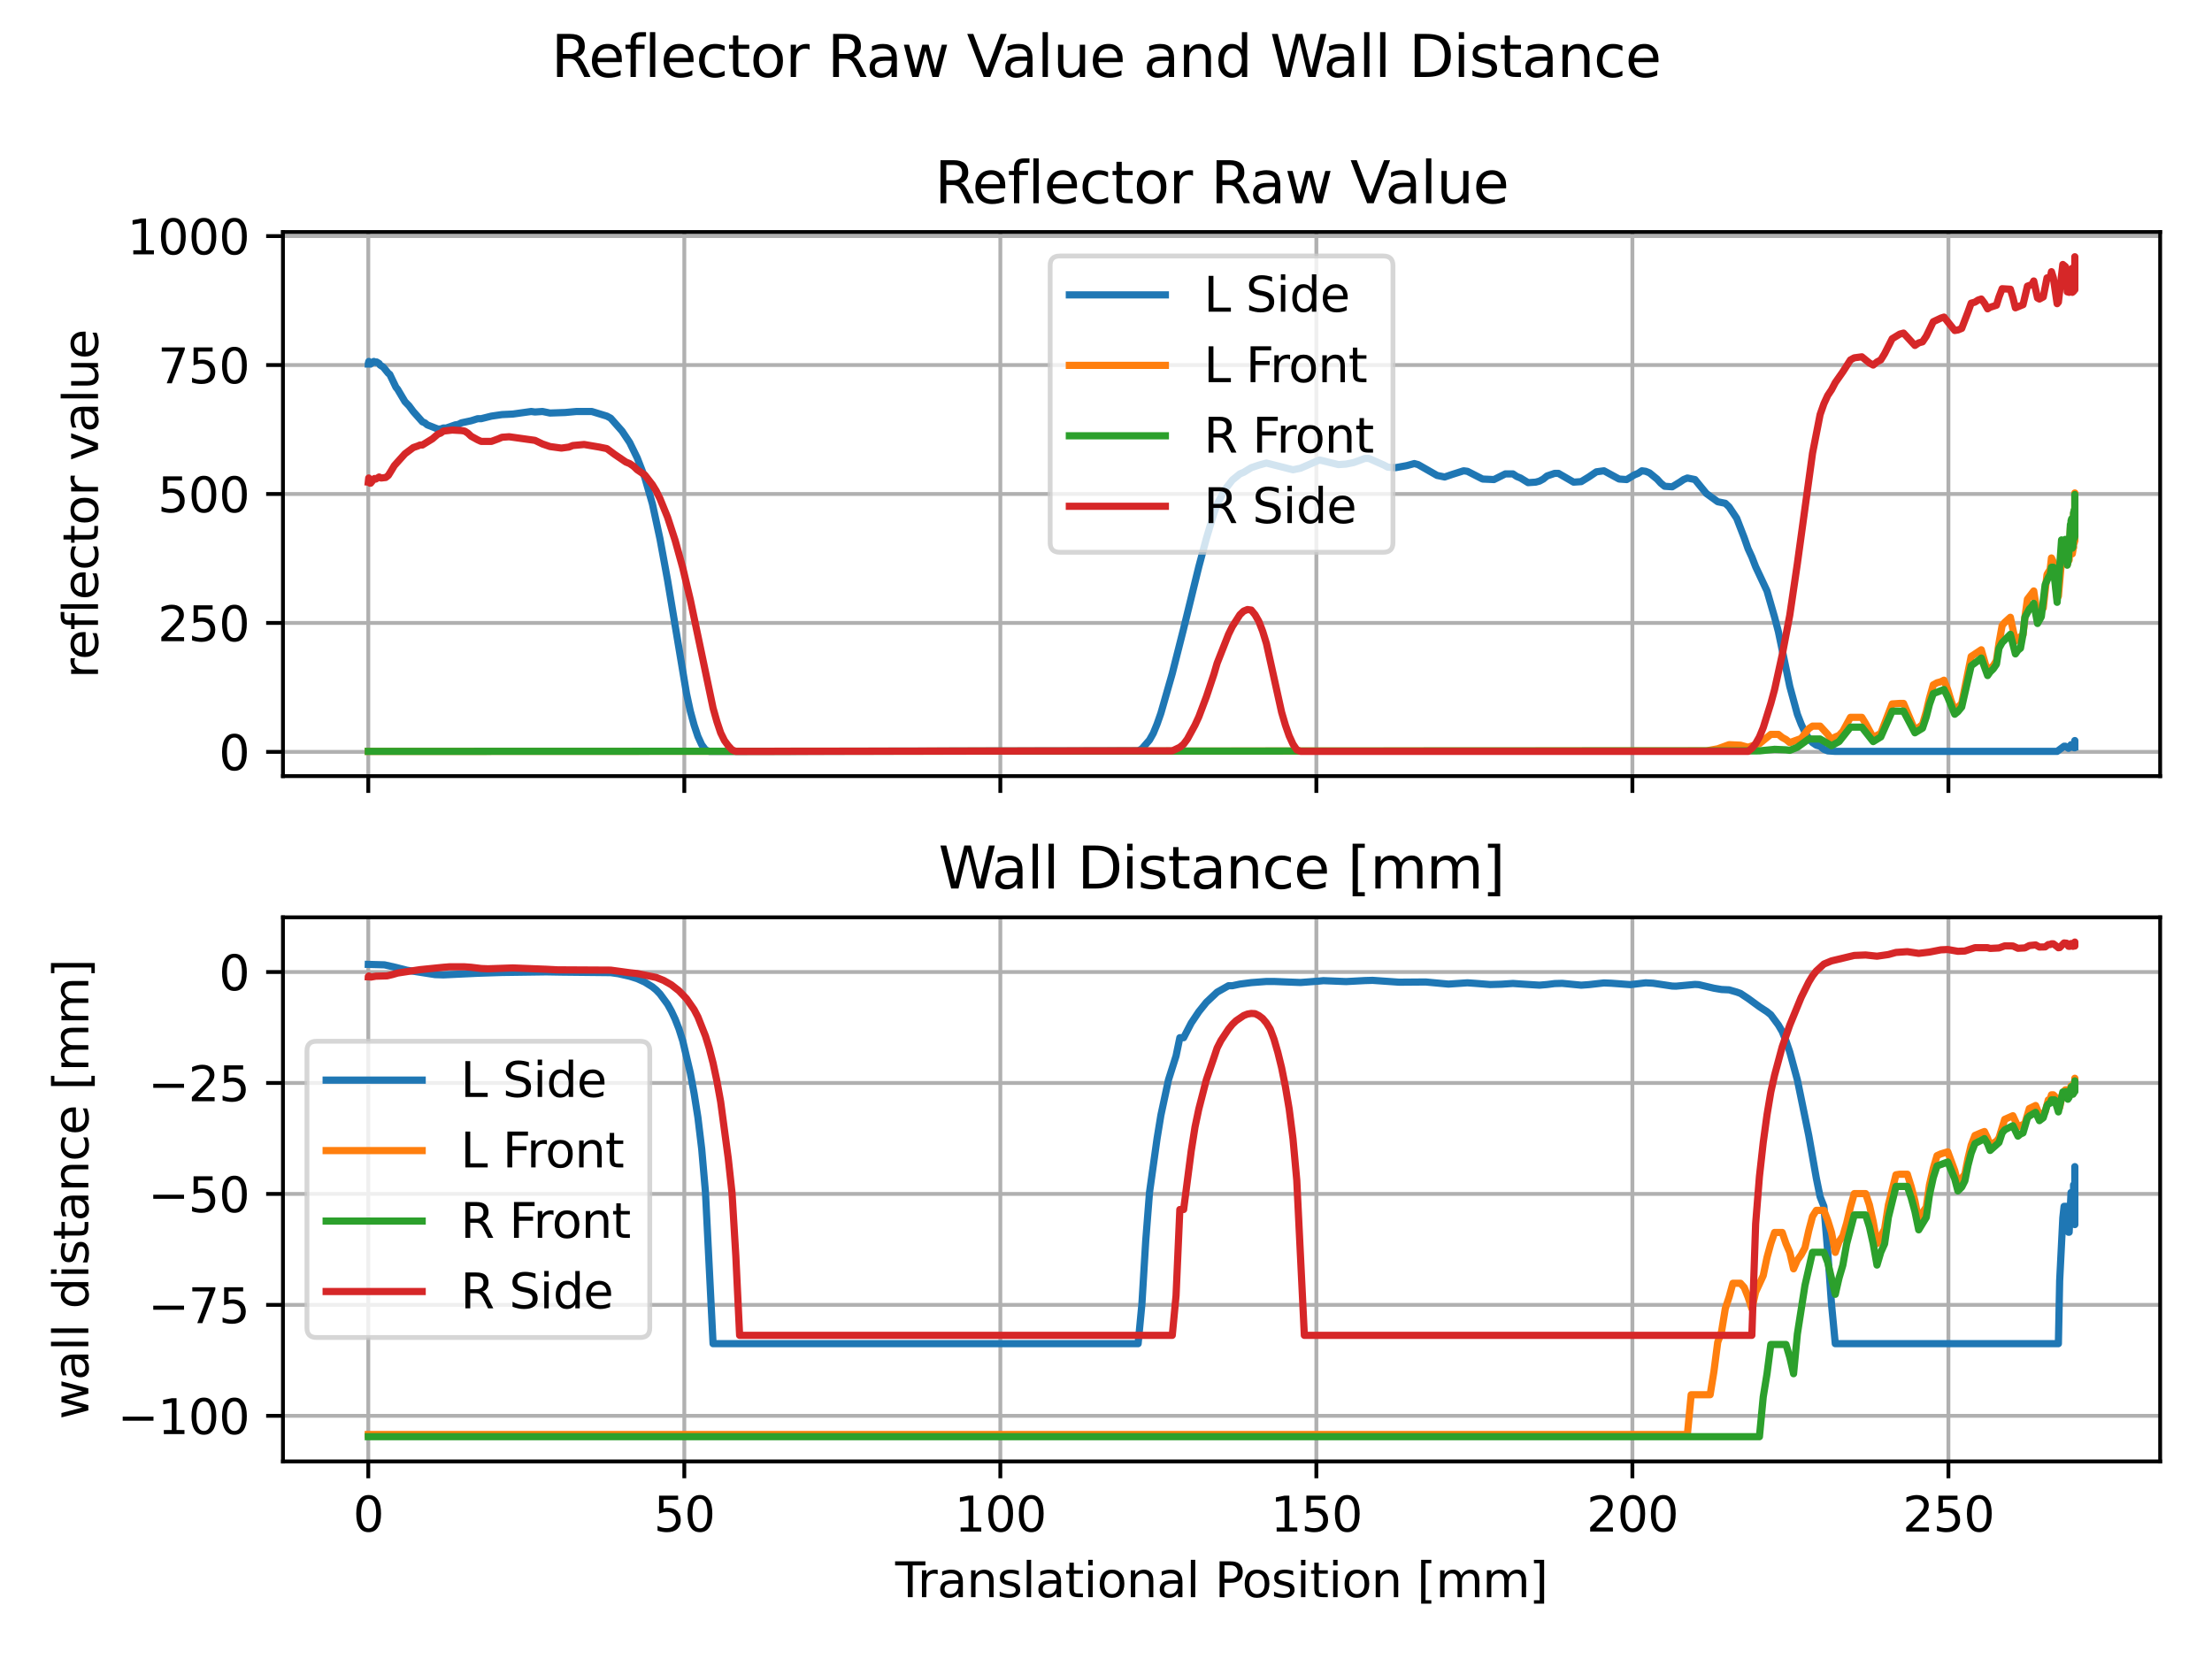 <?xml version="1.0" encoding="utf-8" standalone="no"?>
<!DOCTYPE svg PUBLIC "-//W3C//DTD SVG 1.1//EN"
  "http://www.w3.org/Graphics/SVG/1.1/DTD/svg11.dtd">
<svg xmlns:xlink="http://www.w3.org/1999/xlink" width="460.8pt" height="345.6pt" viewBox="0 0 460.8 345.6" xmlns="http://www.w3.org/2000/svg" version="1.1">
 <defs>
  <style type="text/css">*{stroke-linejoin: round; stroke-linecap: butt}</style>
 </defs>
 <g id="figure_1">
  <g id="patch_1">
   <path d="M 0 345.6 
L 460.8 345.6 
L 460.8 0 
L 0 0 
z
" style="fill: #ffffff"/>
  </g>
  <g id="axes_1">
   <g id="patch_2">
    <path d="M 58.945 161.679 
L 450 161.679 
L 450 48.332 
L 58.945 48.332 
z
" style="fill: #ffffff"/>
   </g>
   <g id="matplotlib.axis_1">
    <g id="xtick_1">
     <g id="line2d_1">
      <path d="M 76.721 161.679 
L 76.721 48.332 
" clip-path="url(#pc423d12dbe)" style="fill: none; stroke: #b0b0b0; stroke-width: 0.8; stroke-linecap: square"/>
     </g>
     <g id="line2d_2">
      <defs>
       <path id="m1bd1c3f2fe" d="M 0 0 
L 0 3.5 
" style="stroke: #000000; stroke-width: 0.8"/>
      </defs>
      <g>
       <use xlink:href="#m1bd1c3f2fe" x="76.721" y="161.679" style="stroke: #000000; stroke-width: 0.8"/>
      </g>
     </g>
    </g>
    <g id="xtick_2">
     <g id="line2d_3">
      <path d="M 142.555 161.679 
L 142.555 48.332 
" clip-path="url(#pc423d12dbe)" style="fill: none; stroke: #b0b0b0; stroke-width: 0.8; stroke-linecap: square"/>
     </g>
     <g id="line2d_4">
      <g>
       <use xlink:href="#m1bd1c3f2fe" x="142.555" y="161.679" style="stroke: #000000; stroke-width: 0.8"/>
      </g>
     </g>
    </g>
    <g id="xtick_3">
     <g id="line2d_5">
      <path d="M 208.389 161.679 
L 208.389 48.332 
" clip-path="url(#pc423d12dbe)" style="fill: none; stroke: #b0b0b0; stroke-width: 0.8; stroke-linecap: square"/>
     </g>
     <g id="line2d_6">
      <g>
       <use xlink:href="#m1bd1c3f2fe" x="208.389" y="161.679" style="stroke: #000000; stroke-width: 0.8"/>
      </g>
     </g>
    </g>
    <g id="xtick_4">
     <g id="line2d_7">
      <path d="M 274.223 161.679 
L 274.223 48.332 
" clip-path="url(#pc423d12dbe)" style="fill: none; stroke: #b0b0b0; stroke-width: 0.8; stroke-linecap: square"/>
     </g>
     <g id="line2d_8">
      <g>
       <use xlink:href="#m1bd1c3f2fe" x="274.223" y="161.679" style="stroke: #000000; stroke-width: 0.8"/>
      </g>
     </g>
    </g>
    <g id="xtick_5">
     <g id="line2d_9">
      <path d="M 340.057 161.679 
L 340.057 48.332 
" clip-path="url(#pc423d12dbe)" style="fill: none; stroke: #b0b0b0; stroke-width: 0.8; stroke-linecap: square"/>
     </g>
     <g id="line2d_10">
      <g>
       <use xlink:href="#m1bd1c3f2fe" x="340.057" y="161.679" style="stroke: #000000; stroke-width: 0.8"/>
      </g>
     </g>
    </g>
    <g id="xtick_6">
     <g id="line2d_11">
      <path d="M 405.891 161.679 
L 405.891 48.332 
" clip-path="url(#pc423d12dbe)" style="fill: none; stroke: #b0b0b0; stroke-width: 0.8; stroke-linecap: square"/>
     </g>
     <g id="line2d_12">
      <g>
       <use xlink:href="#m1bd1c3f2fe" x="405.891" y="161.679" style="stroke: #000000; stroke-width: 0.8"/>
      </g>
     </g>
    </g>
   </g>
   <g id="matplotlib.axis_2">
    <g id="ytick_1">
     <g id="line2d_13">
      <path d="M 58.945 156.634 
L 450 156.634 
" clip-path="url(#pc423d12dbe)" style="fill: none; stroke: #b0b0b0; stroke-width: 0.8; stroke-linecap: square"/>
     </g>
     <g id="line2d_14">
      <defs>
       <path id="m3ee656717c" d="M 0 0 
L -3.5 0 
" style="stroke: #000000; stroke-width: 0.8"/>
      </defs>
      <g>
       <use xlink:href="#m3ee656717c" x="58.945" y="156.634" style="stroke: #000000; stroke-width: 0.8"/>
      </g>
     </g>
     <g id="text_1">
      <!-- 0 -->
      <g transform="translate(45.583 160.433)scale(0.1 -0.1)">
       <defs>
        <path id="DejaVuSans-30" d="M 2034 4250 
Q 1547 4250 1301 3770 
Q 1056 3291 1056 2328 
Q 1056 1369 1301 889 
Q 1547 409 2034 409 
Q 2525 409 2770 889 
Q 3016 1369 3016 2328 
Q 3016 3291 2770 3770 
Q 2525 4250 2034 4250 
z
M 2034 4750 
Q 2819 4750 3233 4129 
Q 3647 3509 3647 2328 
Q 3647 1150 3233 529 
Q 2819 -91 2034 -91 
Q 1250 -91 836 529 
Q 422 1150 422 2328 
Q 422 3509 836 4129 
Q 1250 4750 2034 4750 
z
" transform="scale(0.016)"/>
       </defs>
       <use xlink:href="#DejaVuSans-30"/>
      </g>
     </g>
    </g>
    <g id="ytick_2">
     <g id="line2d_15">
      <path d="M 58.945 129.772 
L 450 129.772 
" clip-path="url(#pc423d12dbe)" style="fill: none; stroke: #b0b0b0; stroke-width: 0.8; stroke-linecap: square"/>
     </g>
     <g id="line2d_16">
      <g>
       <use xlink:href="#m3ee656717c" x="58.945" y="129.772" style="stroke: #000000; stroke-width: 0.8"/>
      </g>
     </g>
     <g id="text_2">
      <!-- 250 -->
      <g transform="translate(32.858 133.571)scale(0.1 -0.1)">
       <defs>
        <path id="DejaVuSans-32" d="M 1228 531 
L 3431 531 
L 3431 0 
L 469 0 
L 469 531 
Q 828 903 1448 1529 
Q 2069 2156 2228 2338 
Q 2531 2678 2651 2914 
Q 2772 3150 2772 3378 
Q 2772 3750 2511 3984 
Q 2250 4219 1831 4219 
Q 1534 4219 1204 4116 
Q 875 4013 500 3803 
L 500 4441 
Q 881 4594 1212 4672 
Q 1544 4750 1819 4750 
Q 2544 4750 2975 4387 
Q 3406 4025 3406 3419 
Q 3406 3131 3298 2873 
Q 3191 2616 2906 2266 
Q 2828 2175 2409 1742 
Q 1991 1309 1228 531 
z
" transform="scale(0.016)"/>
        <path id="DejaVuSans-35" d="M 691 4666 
L 3169 4666 
L 3169 4134 
L 1269 4134 
L 1269 2991 
Q 1406 3038 1543 3061 
Q 1681 3084 1819 3084 
Q 2600 3084 3056 2656 
Q 3513 2228 3513 1497 
Q 3513 744 3044 326 
Q 2575 -91 1722 -91 
Q 1428 -91 1123 -41 
Q 819 9 494 109 
L 494 744 
Q 775 591 1075 516 
Q 1375 441 1709 441 
Q 2250 441 2565 725 
Q 2881 1009 2881 1497 
Q 2881 1984 2565 2268 
Q 2250 2553 1709 2553 
Q 1456 2553 1204 2497 
Q 953 2441 691 2322 
L 691 4666 
z
" transform="scale(0.016)"/>
       </defs>
       <use xlink:href="#DejaVuSans-32"/>
       <use xlink:href="#DejaVuSans-35" x="63.623"/>
       <use xlink:href="#DejaVuSans-30" x="127.246"/>
      </g>
     </g>
    </g>
    <g id="ytick_3">
     <g id="line2d_17">
      <path d="M 58.945 102.91 
L 450 102.91 
" clip-path="url(#pc423d12dbe)" style="fill: none; stroke: #b0b0b0; stroke-width: 0.8; stroke-linecap: square"/>
     </g>
     <g id="line2d_18">
      <g>
       <use xlink:href="#m3ee656717c" x="58.945" y="102.91" style="stroke: #000000; stroke-width: 0.8"/>
      </g>
     </g>
     <g id="text_3">
      <!-- 500 -->
      <g transform="translate(32.858 106.709)scale(0.1 -0.1)">
       <use xlink:href="#DejaVuSans-35"/>
       <use xlink:href="#DejaVuSans-30" x="63.623"/>
       <use xlink:href="#DejaVuSans-30" x="127.246"/>
      </g>
     </g>
    </g>
    <g id="ytick_4">
     <g id="line2d_19">
      <path d="M 58.945 76.048 
L 450 76.048 
" clip-path="url(#pc423d12dbe)" style="fill: none; stroke: #b0b0b0; stroke-width: 0.8; stroke-linecap: square"/>
     </g>
     <g id="line2d_20">
      <g>
       <use xlink:href="#m3ee656717c" x="58.945" y="76.048" style="stroke: #000000; stroke-width: 0.8"/>
      </g>
     </g>
     <g id="text_4">
      <!-- 750 -->
      <g transform="translate(32.858 79.847)scale(0.1 -0.1)">
       <defs>
        <path id="DejaVuSans-37" d="M 525 4666 
L 3525 4666 
L 3525 4397 
L 1831 0 
L 1172 0 
L 2766 4134 
L 525 4134 
L 525 4666 
z
" transform="scale(0.016)"/>
       </defs>
       <use xlink:href="#DejaVuSans-37"/>
       <use xlink:href="#DejaVuSans-35" x="63.623"/>
       <use xlink:href="#DejaVuSans-30" x="127.246"/>
      </g>
     </g>
    </g>
    <g id="ytick_5">
     <g id="line2d_21">
      <path d="M 58.945 49.186 
L 450 49.186 
" clip-path="url(#pc423d12dbe)" style="fill: none; stroke: #b0b0b0; stroke-width: 0.8; stroke-linecap: square"/>
     </g>
     <g id="line2d_22">
      <g>
       <use xlink:href="#m3ee656717c" x="58.945" y="49.186" style="stroke: #000000; stroke-width: 0.8"/>
      </g>
     </g>
     <g id="text_5">
      <!-- 1000 -->
      <g transform="translate(26.495 52.985)scale(0.1 -0.1)">
       <defs>
        <path id="DejaVuSans-31" d="M 794 531 
L 1825 531 
L 1825 4091 
L 703 3866 
L 703 4441 
L 1819 4666 
L 2450 4666 
L 2450 531 
L 3481 531 
L 3481 0 
L 794 0 
L 794 531 
z
" transform="scale(0.016)"/>
       </defs>
       <use xlink:href="#DejaVuSans-31"/>
       <use xlink:href="#DejaVuSans-30" x="63.623"/>
       <use xlink:href="#DejaVuSans-30" x="127.246"/>
       <use xlink:href="#DejaVuSans-30" x="190.869"/>
      </g>
     </g>
    </g>
    <g id="text_6">
     <!-- reflector value -->
     <g transform="translate(20.416 141.322)rotate(-90)scale(0.1 -0.1)">
      <defs>
       <path id="DejaVuSans-72" d="M 2631 2963 
Q 2534 3019 2420 3045 
Q 2306 3072 2169 3072 
Q 1681 3072 1420 2755 
Q 1159 2438 1159 1844 
L 1159 0 
L 581 0 
L 581 3500 
L 1159 3500 
L 1159 2956 
Q 1341 3275 1631 3429 
Q 1922 3584 2338 3584 
Q 2397 3584 2469 3576 
Q 2541 3569 2628 3553 
L 2631 2963 
z
" transform="scale(0.016)"/>
       <path id="DejaVuSans-65" d="M 3597 1894 
L 3597 1613 
L 953 1613 
Q 991 1019 1311 708 
Q 1631 397 2203 397 
Q 2534 397 2845 478 
Q 3156 559 3463 722 
L 3463 178 
Q 3153 47 2828 -22 
Q 2503 -91 2169 -91 
Q 1331 -91 842 396 
Q 353 884 353 1716 
Q 353 2575 817 3079 
Q 1281 3584 2069 3584 
Q 2775 3584 3186 3129 
Q 3597 2675 3597 1894 
z
M 3022 2063 
Q 3016 2534 2758 2815 
Q 2500 3097 2075 3097 
Q 1594 3097 1305 2825 
Q 1016 2553 972 2059 
L 3022 2063 
z
" transform="scale(0.016)"/>
       <path id="DejaVuSans-66" d="M 2375 4863 
L 2375 4384 
L 1825 4384 
Q 1516 4384 1395 4259 
Q 1275 4134 1275 3809 
L 1275 3500 
L 2222 3500 
L 2222 3053 
L 1275 3053 
L 1275 0 
L 697 0 
L 697 3053 
L 147 3053 
L 147 3500 
L 697 3500 
L 697 3744 
Q 697 4328 969 4595 
Q 1241 4863 1831 4863 
L 2375 4863 
z
" transform="scale(0.016)"/>
       <path id="DejaVuSans-6c" d="M 603 4863 
L 1178 4863 
L 1178 0 
L 603 0 
L 603 4863 
z
" transform="scale(0.016)"/>
       <path id="DejaVuSans-63" d="M 3122 3366 
L 3122 2828 
Q 2878 2963 2633 3030 
Q 2388 3097 2138 3097 
Q 1578 3097 1268 2742 
Q 959 2388 959 1747 
Q 959 1106 1268 751 
Q 1578 397 2138 397 
Q 2388 397 2633 464 
Q 2878 531 3122 666 
L 3122 134 
Q 2881 22 2623 -34 
Q 2366 -91 2075 -91 
Q 1284 -91 818 406 
Q 353 903 353 1747 
Q 353 2603 823 3093 
Q 1294 3584 2113 3584 
Q 2378 3584 2631 3529 
Q 2884 3475 3122 3366 
z
" transform="scale(0.016)"/>
       <path id="DejaVuSans-74" d="M 1172 4494 
L 1172 3500 
L 2356 3500 
L 2356 3053 
L 1172 3053 
L 1172 1153 
Q 1172 725 1289 603 
Q 1406 481 1766 481 
L 2356 481 
L 2356 0 
L 1766 0 
Q 1100 0 847 248 
Q 594 497 594 1153 
L 594 3053 
L 172 3053 
L 172 3500 
L 594 3500 
L 594 4494 
L 1172 4494 
z
" transform="scale(0.016)"/>
       <path id="DejaVuSans-6f" d="M 1959 3097 
Q 1497 3097 1228 2736 
Q 959 2375 959 1747 
Q 959 1119 1226 758 
Q 1494 397 1959 397 
Q 2419 397 2687 759 
Q 2956 1122 2956 1747 
Q 2956 2369 2687 2733 
Q 2419 3097 1959 3097 
z
M 1959 3584 
Q 2709 3584 3137 3096 
Q 3566 2609 3566 1747 
Q 3566 888 3137 398 
Q 2709 -91 1959 -91 
Q 1206 -91 779 398 
Q 353 888 353 1747 
Q 353 2609 779 3096 
Q 1206 3584 1959 3584 
z
" transform="scale(0.016)"/>
       <path id="DejaVuSans-20" transform="scale(0.016)"/>
       <path id="DejaVuSans-76" d="M 191 3500 
L 800 3500 
L 1894 563 
L 2988 3500 
L 3597 3500 
L 2284 0 
L 1503 0 
L 191 3500 
z
" transform="scale(0.016)"/>
       <path id="DejaVuSans-61" d="M 2194 1759 
Q 1497 1759 1228 1600 
Q 959 1441 959 1056 
Q 959 750 1161 570 
Q 1363 391 1709 391 
Q 2188 391 2477 730 
Q 2766 1069 2766 1631 
L 2766 1759 
L 2194 1759 
z
M 3341 1997 
L 3341 0 
L 2766 0 
L 2766 531 
Q 2569 213 2275 61 
Q 1981 -91 1556 -91 
Q 1019 -91 701 211 
Q 384 513 384 1019 
Q 384 1609 779 1909 
Q 1175 2209 1959 2209 
L 2766 2209 
L 2766 2266 
Q 2766 2663 2505 2880 
Q 2244 3097 1772 3097 
Q 1472 3097 1187 3025 
Q 903 2953 641 2809 
L 641 3341 
Q 956 3463 1253 3523 
Q 1550 3584 1831 3584 
Q 2591 3584 2966 3190 
Q 3341 2797 3341 1997 
z
" transform="scale(0.016)"/>
       <path id="DejaVuSans-75" d="M 544 1381 
L 544 3500 
L 1119 3500 
L 1119 1403 
Q 1119 906 1312 657 
Q 1506 409 1894 409 
Q 2359 409 2629 706 
Q 2900 1003 2900 1516 
L 2900 3500 
L 3475 3500 
L 3475 0 
L 2900 0 
L 2900 538 
Q 2691 219 2414 64 
Q 2138 -91 1772 -91 
Q 1169 -91 856 284 
Q 544 659 544 1381 
z
M 1991 3584 
L 1991 3584 
z
" transform="scale(0.016)"/>
      </defs>
      <use xlink:href="#DejaVuSans-72"/>
      <use xlink:href="#DejaVuSans-65" x="38.863"/>
      <use xlink:href="#DejaVuSans-66" x="100.387"/>
      <use xlink:href="#DejaVuSans-6c" x="135.592"/>
      <use xlink:href="#DejaVuSans-65" x="163.375"/>
      <use xlink:href="#DejaVuSans-63" x="224.898"/>
      <use xlink:href="#DejaVuSans-74" x="279.879"/>
      <use xlink:href="#DejaVuSans-6f" x="319.088"/>
      <use xlink:href="#DejaVuSans-72" x="380.27"/>
      <use xlink:href="#DejaVuSans-20" x="421.383"/>
      <use xlink:href="#DejaVuSans-76" x="453.17"/>
      <use xlink:href="#DejaVuSans-61" x="512.35"/>
      <use xlink:href="#DejaVuSans-6c" x="573.629"/>
      <use xlink:href="#DejaVuSans-75" x="601.412"/>
      <use xlink:href="#DejaVuSans-65" x="664.791"/>
     </g>
    </g>
   </g>
   <g id="line2d_23">
    <path d="M 76.721 75.833 
L 76.722 75.726 
L 76.836 75.296 
L 76.898 75.403 
L 77.142 75.833 
L 77.361 75.726 
L 77.757 75.403 
L 77.877 75.296 
L 78.29 75.511 
L 78.447 75.403 
L 78.979 75.726 
L 79.177 76.048 
L 79.845 76.478 
L 80.9 77.767 
L 81.192 77.982 
L 82.484 80.668 
L 82.837 81.098 
L 84.365 83.677 
L 85.201 84.536 
L 86.083 85.718 
L 87.991 87.867 
L 88.498 88.082 
L 89.017 88.512 
L 91.204 89.372 
L 91.783 89.372 
L 92.376 89.157 
L 92.982 89.157 
L 94.838 88.512 
L 95.483 88.405 
L 96.128 88.082 
L 98.143 87.652 
L 99.512 87.223 
L 100.223 87.223 
L 102.37 86.685 
L 104.568 86.363 
L 106.82 86.256 
L 110.665 85.718 
L 111.441 85.826 
L 113.008 85.718 
L 114.575 86.041 
L 117.735 85.933 
L 120.105 85.718 
L 123.265 85.718 
L 126.425 86.685 
L 127.215 87.115 
L 129.585 89.801 
L 131.165 92.165 
L 132.745 95.389 
L 134.325 99.472 
L 135.905 104.952 
L 137.485 112.258 
L 139.065 120.854 
L 143.015 144.492 
L 143.805 148.146 
L 144.596 151.047 
L 145.386 153.411 
L 146.176 155.13 
L 146.966 156.204 
L 147.756 156.527 
L 237.092 156.419 
L 237.882 155.989 
L 239.462 154.163 
L 240.252 152.766 
L 241.042 150.832 
L 241.833 148.575 
L 244.203 140.302 
L 246.573 130.954 
L 249.733 118.06 
L 251.313 112.151 
L 252.893 106.886 
L 253.551 105.059 
L 255.131 102.05 
L 256.711 100.009 
L 258.291 98.72 
L 259.081 98.397 
L 260.661 97.43 
L 262.241 96.893 
L 263.821 96.463 
L 269.351 97.86 
L 270.931 97.538 
L 274.881 95.819 
L 278.831 96.786 
L 280.411 96.678 
L 281.991 96.356 
L 284.361 95.496 
L 285.151 95.496 
L 288.311 96.893 
L 289.101 97.323 
L 290.681 97.43 
L 293.051 97 
L 294.631 96.571 
L 295.421 96.786 
L 299.372 99.042 
L 300.952 99.364 
L 302.532 98.827 
L 304.902 98.075 
L 305.692 98.182 
L 308.852 99.794 
L 311.222 99.902 
L 313.592 98.72 
L 315.172 98.72 
L 315.962 99.257 
L 316.752 99.579 
L 318.332 100.546 
L 319.912 100.439 
L 320.702 100.224 
L 321.492 99.794 
L 322.282 99.149 
L 323.862 98.612 
L 324.652 98.612 
L 327.812 100.439 
L 329.392 100.331 
L 330.972 99.364 
L 332.552 98.29 
L 334.132 98.075 
L 337.292 99.794 
L 338.872 99.902 
L 340.452 98.935 
L 341.242 98.612 
L 342.032 98.075 
L 342.822 98.182 
L 343.612 98.505 
L 345.192 99.794 
L 345.982 100.654 
L 346.772 101.298 
L 348.352 101.406 
L 349.932 100.439 
L 350.722 99.902 
L 351.512 99.579 
L 353.092 99.902 
L 355.462 102.803 
L 357.832 104.522 
L 359.412 104.844 
L 360.202 105.596 
L 361.782 107.96 
L 363.362 112.043 
L 364.152 114.3 
L 364.942 116.019 
L 365.732 118.06 
L 368.102 123.11 
L 369.682 128.59 
L 370.472 131.599 
L 372.842 142.988 
L 374.422 148.79 
L 375.212 150.832 
L 376.002 152.551 
L 376.792 153.84 
L 377.582 154.7 
L 378.372 155.237 
L 379.162 155.452 
L 379.952 156.097 
L 380.743 156.419 
L 382.323 156.527 
L 428.538 156.527 
L 429.986 155.452 
L 430.25 155.452 
L 430.908 155.882 
L 431.435 155.13 
L 431.435 155.13 
L 431.566 155.13 
L 431.698 155.345 
L 431.698 155.667 
L 431.83 155.667 
L 431.83 155.56 
L 431.961 155.345 
L 431.961 154.915 
L 432.093 154.915 
L 432.093 154.915 
L 432.093 155.774 
L 432.225 155.774 
L 432.225 155.774 
L 432.225 154.27 
L 432.225 155.56 
" clip-path="url(#pc423d12dbe)" style="fill: none; stroke: #1f77b4; stroke-width: 1.5; stroke-linecap: square"/>
   </g>
   <g id="line2d_24">
    <path d="M 76.721 156.527 
L 355.462 156.419 
L 357.832 155.989 
L 360.202 155.13 
L 362.572 155.237 
L 364.152 155.667 
L 365.732 155.13 
L 366.522 154.915 
L 368.892 152.981 
L 370.472 152.981 
L 371.262 153.626 
L 372.052 154.055 
L 372.842 154.7 
L 375.212 153.84 
L 376.792 151.799 
L 377.582 151.262 
L 379.162 151.262 
L 380.743 152.981 
L 381.533 154.055 
L 382.323 153.518 
L 383.113 153.196 
L 383.903 152.336 
L 385.483 149.435 
L 387.853 149.435 
L 388.643 150.724 
L 390.223 153.626 
L 391.803 152.766 
L 394.173 146.641 
L 395.753 146.534 
L 396.543 146.534 
L 398.913 152.121 
L 400.493 150.939 
L 401.283 148.253 
L 401.941 145.459 
L 402.731 142.666 
L 403.521 142.236 
L 404.311 142.021 
L 404.969 141.699 
L 405.759 143.74 
L 406.418 145.889 
L 407.208 148.038 
L 408.656 146.534 
L 410.631 136.756 
L 412.738 135.359 
L 414.055 139.98 
L 414.581 139.227 
L 415.24 138.69 
L 415.898 137.616 
L 416.425 133.963 
L 417.083 130.309 
L 417.61 129.665 
L 418.795 128.59 
L 419.848 133.533 
L 420.375 132.996 
L 421.428 132.243 
L 421.823 128.59 
L 422.35 124.829 
L 423.666 123.11 
L 424.456 128.268 
L 424.851 127.623 
L 425.641 126.656 
L 426.431 119.672 
L 427.09 118.597 
L 427.353 116.234 
L 427.748 117.093 
L 428.538 124.615 
L 428.801 124.185 
L 429.723 113.762 
L 430.118 113.01 
L 430.25 112.58 
L 430.645 117.63 
L 430.776 117.201 
L 430.908 116.556 
L 431.04 116.663 
L 431.303 109.894 
L 431.566 109.25 
L 431.698 112.258 
L 431.698 115.374 
L 431.83 114.622 
L 431.83 113.977 
L 431.961 114.085 
L 431.961 107.101 
L 432.093 106.671 
L 432.093 106.456 
L 432.093 113.118 
L 432.225 112.473 
L 432.225 112.688 
L 432.225 102.695 
L 432.225 110.002 
" clip-path="url(#pc423d12dbe)" style="fill: none; stroke: #ff7f0e; stroke-width: 1.5; stroke-linecap: square"/>
   </g>
   <g id="line2d_25">
    <path d="M 76.721 156.527 
L 366.522 156.419 
L 369.682 156.097 
L 372.052 156.204 
L 372.842 156.312 
L 374.422 155.667 
L 376.792 153.948 
L 379.162 153.948 
L 381.533 155.345 
L 383.113 154.485 
L 385.483 151.477 
L 387.853 151.477 
L 390.223 154.485 
L 391.803 153.518 
L 394.173 148.146 
L 396.543 148.146 
L 398.913 152.658 
L 400.493 151.691 
L 401.283 149.328 
L 401.941 146.749 
L 402.731 144.492 
L 404.969 143.633 
L 405.759 145.245 
L 407.208 148.79 
L 407.866 148.253 
L 408.656 147.286 
L 410.631 138.69 
L 412.08 137.616 
L 412.738 137.079 
L 414.055 140.732 
L 414.581 139.98 
L 415.24 139.335 
L 415.898 138.368 
L 416.425 135.037 
L 417.083 133.855 
L 418.795 132.136 
L 419.848 136.219 
L 420.375 135.467 
L 420.901 135.037 
L 421.428 132.136 
L 421.823 128.59 
L 422.745 126.871 
L 423.271 126.334 
L 423.666 125.689 
L 424.456 129.88 
L 425.246 128.483 
L 426.036 121.821 
L 426.695 120.317 
L 427.09 119.672 
L 427.353 118.168 
L 427.748 118.168 
L 428.538 125.474 
L 429.46 112.473 
L 429.723 113.87 
L 429.986 113.547 
L 430.25 112.365 
L 430.645 117.738 
L 430.776 117.201 
L 430.908 116.449 
L 431.303 109.25 
L 431.435 108.927 
L 431.435 108.497 
L 431.566 108.068 
L 431.698 110.969 
L 431.698 114.192 
L 431.83 113.87 
L 431.83 113.547 
L 431.961 110.431 
L 431.961 106.778 
L 432.093 106.778 
L 432.093 106.241 
L 432.093 112.151 
L 432.225 111.828 
L 432.225 103.018 
L 432.225 109.787 
" clip-path="url(#pc423d12dbe)" style="fill: none; stroke: #2ca02c; stroke-width: 1.5; stroke-linecap: square"/>
   </g>
   <g id="line2d_26">
    <path d="M 76.721 100.439 
L 76.721 100.439 
L 76.812 99.579 
L 77.082 100.654 
L 77.142 100.546 
L 77.208 100.654 
L 77.877 99.794 
L 78.005 99.687 
L 78.29 99.794 
L 78.979 99.364 
L 79.388 99.579 
L 80.348 99.472 
L 80.9 99.042 
L 81.497 98.075 
L 82.144 97 
L 83.201 95.819 
L 84.365 94.529 
L 86.083 93.24 
L 87.014 92.917 
L 87.496 92.703 
L 87.991 92.703 
L 90.085 91.413 
L 91.204 90.446 
L 91.783 90.231 
L 92.376 89.801 
L 94.206 89.587 
L 96.128 89.694 
L 96.787 89.801 
L 97.458 90.231 
L 98.143 90.876 
L 99.512 91.628 
L 100.223 91.95 
L 102.37 91.95 
L 103.831 91.413 
L 104.568 91.091 
L 106.069 90.983 
L 111.441 91.735 
L 113.008 92.488 
L 114.575 93.025 
L 116.945 93.347 
L 118.525 93.132 
L 119.315 92.81 
L 121.685 92.595 
L 124.845 93.132 
L 126.425 93.455 
L 128.005 94.637 
L 130.375 96.248 
L 131.165 96.571 
L 131.955 97.108 
L 132.745 97.86 
L 134.325 98.935 
L 135.905 100.976 
L 136.695 102.265 
L 137.485 103.877 
L 139.065 107.745 
L 140.645 112.58 
L 142.225 118.275 
L 143.805 124.937 
L 148.546 147.501 
L 149.336 150.295 
L 150.126 152.658 
L 150.916 154.27 
L 151.706 155.345 
L 152.496 156.204 
L 153.286 156.527 
L 244.203 156.419 
L 245.783 155.667 
L 246.573 155.022 
L 247.363 153.948 
L 248.943 151.047 
L 249.733 149.328 
L 251.313 145.137 
L 252.893 140.409 
L 253.551 138.153 
L 255.921 132.136 
L 256.711 130.524 
L 258.291 128.053 
L 259.081 127.301 
L 259.871 126.978 
L 260.661 127.086 
L 261.451 128.053 
L 262.241 129.45 
L 263.031 131.491 
L 263.821 134.07 
L 266.981 148.361 
L 267.771 151.047 
L 268.561 153.303 
L 269.351 155.022 
L 270.141 156.204 
L 270.931 156.527 
L 364.152 156.527 
L 364.942 155.882 
L 365.732 154.915 
L 366.522 153.518 
L 367.312 151.584 
L 368.892 146.534 
L 369.682 143.633 
L 371.262 136.434 
L 372.842 128.16 
L 374.422 117.416 
L 377.582 94.422 
L 379.162 86.363 
L 379.952 84.107 
L 380.743 82.388 
L 381.533 81.206 
L 382.323 79.701 
L 383.903 77.445 
L 385.483 74.974 
L 386.273 74.544 
L 387.853 74.329 
L 389.433 75.618 
L 390.223 76.048 
L 391.013 75.403 
L 391.803 74.974 
L 392.593 73.684 
L 394.173 70.568 
L 395.753 69.601 
L 396.543 69.386 
L 398.913 71.965 
L 399.703 71.428 
L 400.493 71.213 
L 401.283 70.031 
L 402.731 67.022 
L 404.311 66.27 
L 404.969 66.055 
L 407.208 68.849 
L 407.866 68.742 
L 408.656 68.419 
L 409.973 64.981 
L 410.631 63.154 
L 411.421 62.939 
L 412.08 62.51 
L 412.738 62.295 
L 413.396 63.154 
L 414.055 64.336 
L 414.581 64.014 
L 415.898 63.584 
L 416.425 61.865 
L 417.083 60.146 
L 418.795 60.253 
L 419.321 61.972 
L 419.848 64.121 
L 421.428 63.477 
L 422.35 59.609 
L 423.271 59.286 
L 423.666 58.534 
L 424.456 62.08 
L 424.851 62.295 
L 425.641 61.865 
L 426.431 57.889 
L 427.09 57.889 
L 427.353 56.6 
L 427.748 57.889 
L 428.538 63.262 
L 428.801 62.939 
L 429.723 55.096 
L 430.25 55.526 
L 430.513 57.782 
L 430.645 60.79 
L 431.04 60.898 
L 431.303 56.17 
L 431.435 56.493 
L 431.566 55.955 
L 431.698 58.319 
L 431.698 60.898 
L 431.961 60.683 
L 431.961 55.74 
L 432.093 55.526 
L 432.093 60.146 
L 432.225 59.823 
L 432.225 53.484 
L 432.225 60.361 
L 432.225 59.823 
" clip-path="url(#pc423d12dbe)" style="fill: none; stroke: #d62728; stroke-width: 1.5; stroke-linecap: square"/>
   </g>
   <g id="patch_3">
    <path d="M 58.945 161.679 
L 58.945 48.332 
" style="fill: none; stroke: #000000; stroke-width: 0.8; stroke-linejoin: miter; stroke-linecap: square"/>
   </g>
   <g id="patch_4">
    <path d="M 450 161.679 
L 450 48.332 
" style="fill: none; stroke: #000000; stroke-width: 0.8; stroke-linejoin: miter; stroke-linecap: square"/>
   </g>
   <g id="patch_5">
    <path d="M 58.945 161.679 
L 450 161.679 
" style="fill: none; stroke: #000000; stroke-width: 0.8; stroke-linejoin: miter; stroke-linecap: square"/>
   </g>
   <g id="patch_6">
    <path d="M 58.945 48.332 
L 450 48.332 
" style="fill: none; stroke: #000000; stroke-width: 0.8; stroke-linejoin: miter; stroke-linecap: square"/>
   </g>
   <g id="text_7">
    <!-- Reflector Raw Value -->
    <g transform="translate(194.713 42.332)scale(0.12 -0.12)">
     <defs>
      <path id="DejaVuSans-52" d="M 2841 2188 
Q 3044 2119 3236 1894 
Q 3428 1669 3622 1275 
L 4263 0 
L 3584 0 
L 2988 1197 
Q 2756 1666 2539 1819 
Q 2322 1972 1947 1972 
L 1259 1972 
L 1259 0 
L 628 0 
L 628 4666 
L 2053 4666 
Q 2853 4666 3247 4331 
Q 3641 3997 3641 3322 
Q 3641 2881 3436 2590 
Q 3231 2300 2841 2188 
z
M 1259 4147 
L 1259 2491 
L 2053 2491 
Q 2509 2491 2742 2702 
Q 2975 2913 2975 3322 
Q 2975 3731 2742 3939 
Q 2509 4147 2053 4147 
L 1259 4147 
z
" transform="scale(0.016)"/>
      <path id="DejaVuSans-77" d="M 269 3500 
L 844 3500 
L 1563 769 
L 2278 3500 
L 2956 3500 
L 3675 769 
L 4391 3500 
L 4966 3500 
L 4050 0 
L 3372 0 
L 2619 2869 
L 1863 0 
L 1184 0 
L 269 3500 
z
" transform="scale(0.016)"/>
      <path id="DejaVuSans-56" d="M 1831 0 
L 50 4666 
L 709 4666 
L 2188 738 
L 3669 4666 
L 4325 4666 
L 2547 0 
L 1831 0 
z
" transform="scale(0.016)"/>
     </defs>
     <use xlink:href="#DejaVuSans-52"/>
     <use xlink:href="#DejaVuSans-65" x="64.982"/>
     <use xlink:href="#DejaVuSans-66" x="126.506"/>
     <use xlink:href="#DejaVuSans-6c" x="161.711"/>
     <use xlink:href="#DejaVuSans-65" x="189.494"/>
     <use xlink:href="#DejaVuSans-63" x="251.018"/>
     <use xlink:href="#DejaVuSans-74" x="305.998"/>
     <use xlink:href="#DejaVuSans-6f" x="345.207"/>
     <use xlink:href="#DejaVuSans-72" x="406.389"/>
     <use xlink:href="#DejaVuSans-20" x="447.502"/>
     <use xlink:href="#DejaVuSans-52" x="479.289"/>
     <use xlink:href="#DejaVuSans-61" x="546.521"/>
     <use xlink:href="#DejaVuSans-77" x="607.801"/>
     <use xlink:href="#DejaVuSans-20" x="689.588"/>
     <use xlink:href="#DejaVuSans-56" x="721.375"/>
     <use xlink:href="#DejaVuSans-61" x="782.033"/>
     <use xlink:href="#DejaVuSans-6c" x="843.312"/>
     <use xlink:href="#DejaVuSans-75" x="871.096"/>
     <use xlink:href="#DejaVuSans-65" x="934.475"/>
    </g>
   </g>
   <g id="legend_1">
    <g id="patch_7">
     <path d="M 220.765 115.044 
L 288.18 115.044 
Q 290.18 115.044 290.18 113.044 
L 290.18 55.332 
Q 290.18 53.332 288.18 53.332 
L 220.765 53.332 
Q 218.765 53.332 218.765 55.332 
L 218.765 113.044 
Q 218.765 115.044 220.765 115.044 
z
" style="fill: #ffffff; opacity: 0.8; stroke: #cccccc; stroke-linejoin: miter"/>
    </g>
    <g id="line2d_27">
     <path d="M 222.765 61.43 
L 232.765 61.43 
L 242.765 61.43 
" style="fill: none; stroke: #1f77b4; stroke-width: 1.5; stroke-linecap: square"/>
    </g>
    <g id="text_8">
     <!-- L Side -->
     <g transform="translate(250.765 64.93)scale(0.1 -0.1)">
      <defs>
       <path id="DejaVuSans-4c" d="M 628 4666 
L 1259 4666 
L 1259 531 
L 3531 531 
L 3531 0 
L 628 0 
L 628 4666 
z
" transform="scale(0.016)"/>
       <path id="DejaVuSans-53" d="M 3425 4513 
L 3425 3897 
Q 3066 4069 2747 4153 
Q 2428 4238 2131 4238 
Q 1616 4238 1336 4038 
Q 1056 3838 1056 3469 
Q 1056 3159 1242 3001 
Q 1428 2844 1947 2747 
L 2328 2669 
Q 3034 2534 3370 2195 
Q 3706 1856 3706 1288 
Q 3706 609 3251 259 
Q 2797 -91 1919 -91 
Q 1588 -91 1214 -16 
Q 841 59 441 206 
L 441 856 
Q 825 641 1194 531 
Q 1563 422 1919 422 
Q 2459 422 2753 634 
Q 3047 847 3047 1241 
Q 3047 1584 2836 1778 
Q 2625 1972 2144 2069 
L 1759 2144 
Q 1053 2284 737 2584 
Q 422 2884 422 3419 
Q 422 4038 858 4394 
Q 1294 4750 2059 4750 
Q 2388 4750 2728 4690 
Q 3069 4631 3425 4513 
z
" transform="scale(0.016)"/>
       <path id="DejaVuSans-69" d="M 603 3500 
L 1178 3500 
L 1178 0 
L 603 0 
L 603 3500 
z
M 603 4863 
L 1178 4863 
L 1178 4134 
L 603 4134 
L 603 4863 
z
" transform="scale(0.016)"/>
       <path id="DejaVuSans-64" d="M 2906 2969 
L 2906 4863 
L 3481 4863 
L 3481 0 
L 2906 0 
L 2906 525 
Q 2725 213 2448 61 
Q 2172 -91 1784 -91 
Q 1150 -91 751 415 
Q 353 922 353 1747 
Q 353 2572 751 3078 
Q 1150 3584 1784 3584 
Q 2172 3584 2448 3432 
Q 2725 3281 2906 2969 
z
M 947 1747 
Q 947 1113 1208 752 
Q 1469 391 1925 391 
Q 2381 391 2643 752 
Q 2906 1113 2906 1747 
Q 2906 2381 2643 2742 
Q 2381 3103 1925 3103 
Q 1469 3103 1208 2742 
Q 947 2381 947 1747 
z
" transform="scale(0.016)"/>
      </defs>
      <use xlink:href="#DejaVuSans-4c"/>
      <use xlink:href="#DejaVuSans-20" x="55.713"/>
      <use xlink:href="#DejaVuSans-53" x="87.5"/>
      <use xlink:href="#DejaVuSans-69" x="150.977"/>
      <use xlink:href="#DejaVuSans-64" x="178.76"/>
      <use xlink:href="#DejaVuSans-65" x="242.236"/>
     </g>
    </g>
    <g id="line2d_28">
     <path d="M 222.765 76.108 
L 232.765 76.108 
L 242.765 76.108 
" style="fill: none; stroke: #ff7f0e; stroke-width: 1.5; stroke-linecap: square"/>
    </g>
    <g id="text_9">
     <!-- L Front -->
     <g transform="translate(250.765 79.608)scale(0.1 -0.1)">
      <defs>
       <path id="DejaVuSans-46" d="M 628 4666 
L 3309 4666 
L 3309 4134 
L 1259 4134 
L 1259 2759 
L 3109 2759 
L 3109 2228 
L 1259 2228 
L 1259 0 
L 628 0 
L 628 4666 
z
" transform="scale(0.016)"/>
       <path id="DejaVuSans-6e" d="M 3513 2113 
L 3513 0 
L 2938 0 
L 2938 2094 
Q 2938 2591 2744 2837 
Q 2550 3084 2163 3084 
Q 1697 3084 1428 2787 
Q 1159 2491 1159 1978 
L 1159 0 
L 581 0 
L 581 3500 
L 1159 3500 
L 1159 2956 
Q 1366 3272 1645 3428 
Q 1925 3584 2291 3584 
Q 2894 3584 3203 3211 
Q 3513 2838 3513 2113 
z
" transform="scale(0.016)"/>
      </defs>
      <use xlink:href="#DejaVuSans-4c"/>
      <use xlink:href="#DejaVuSans-20" x="55.713"/>
      <use xlink:href="#DejaVuSans-46" x="87.5"/>
      <use xlink:href="#DejaVuSans-72" x="137.77"/>
      <use xlink:href="#DejaVuSans-6f" x="176.633"/>
      <use xlink:href="#DejaVuSans-6e" x="237.814"/>
      <use xlink:href="#DejaVuSans-74" x="301.193"/>
     </g>
    </g>
    <g id="line2d_29">
     <path d="M 222.765 90.787 
L 232.765 90.787 
L 242.765 90.787 
" style="fill: none; stroke: #2ca02c; stroke-width: 1.5; stroke-linecap: square"/>
    </g>
    <g id="text_10">
     <!-- R Front -->
     <g transform="translate(250.765 94.287)scale(0.1 -0.1)">
      <use xlink:href="#DejaVuSans-52"/>
      <use xlink:href="#DejaVuSans-20" x="69.482"/>
      <use xlink:href="#DejaVuSans-46" x="101.27"/>
      <use xlink:href="#DejaVuSans-72" x="151.539"/>
      <use xlink:href="#DejaVuSans-6f" x="190.402"/>
      <use xlink:href="#DejaVuSans-6e" x="251.584"/>
      <use xlink:href="#DejaVuSans-74" x="314.963"/>
     </g>
    </g>
    <g id="line2d_30">
     <path d="M 222.765 105.465 
L 232.765 105.465 
L 242.765 105.465 
" style="fill: none; stroke: #d62728; stroke-width: 1.5; stroke-linecap: square"/>
    </g>
    <g id="text_11">
     <!-- R Side -->
     <g transform="translate(250.765 108.965)scale(0.1 -0.1)">
      <use xlink:href="#DejaVuSans-52"/>
      <use xlink:href="#DejaVuSans-20" x="69.482"/>
      <use xlink:href="#DejaVuSans-53" x="101.27"/>
      <use xlink:href="#DejaVuSans-69" x="164.746"/>
      <use xlink:href="#DejaVuSans-64" x="192.529"/>
      <use xlink:href="#DejaVuSans-65" x="256.006"/>
     </g>
    </g>
   </g>
  </g>
  <g id="axes_2">
   <g id="patch_8">
    <path d="M 58.945 304.444 
L 450 304.444 
L 450 191.097 
L 58.945 191.097 
z
" style="fill: #ffffff"/>
   </g>
   <g id="matplotlib.axis_3">
    <g id="xtick_7">
     <g id="line2d_31">
      <path d="M 76.721 304.444 
L 76.721 191.097 
" clip-path="url(#pd9681de718)" style="fill: none; stroke: #b0b0b0; stroke-width: 0.8; stroke-linecap: square"/>
     </g>
     <g id="line2d_32">
      <g>
       <use xlink:href="#m1bd1c3f2fe" x="76.721" y="304.444" style="stroke: #000000; stroke-width: 0.8"/>
      </g>
     </g>
     <g id="text_12">
      <!-- 0 -->
      <g transform="translate(73.539 319.042)scale(0.1 -0.1)">
       <use xlink:href="#DejaVuSans-30"/>
      </g>
     </g>
    </g>
    <g id="xtick_8">
     <g id="line2d_33">
      <path d="M 142.555 304.444 
L 142.555 191.097 
" clip-path="url(#pd9681de718)" style="fill: none; stroke: #b0b0b0; stroke-width: 0.8; stroke-linecap: square"/>
     </g>
     <g id="line2d_34">
      <g>
       <use xlink:href="#m1bd1c3f2fe" x="142.555" y="304.444" style="stroke: #000000; stroke-width: 0.8"/>
      </g>
     </g>
     <g id="text_13">
      <!-- 50 -->
      <g transform="translate(136.192 319.042)scale(0.1 -0.1)">
       <use xlink:href="#DejaVuSans-35"/>
       <use xlink:href="#DejaVuSans-30" x="63.623"/>
      </g>
     </g>
    </g>
    <g id="xtick_9">
     <g id="line2d_35">
      <path d="M 208.389 304.444 
L 208.389 191.097 
" clip-path="url(#pd9681de718)" style="fill: none; stroke: #b0b0b0; stroke-width: 0.8; stroke-linecap: square"/>
     </g>
     <g id="line2d_36">
      <g>
       <use xlink:href="#m1bd1c3f2fe" x="208.389" y="304.444" style="stroke: #000000; stroke-width: 0.8"/>
      </g>
     </g>
     <g id="text_14">
      <!-- 100 -->
      <g transform="translate(198.845 319.042)scale(0.1 -0.1)">
       <use xlink:href="#DejaVuSans-31"/>
       <use xlink:href="#DejaVuSans-30" x="63.623"/>
       <use xlink:href="#DejaVuSans-30" x="127.246"/>
      </g>
     </g>
    </g>
    <g id="xtick_10">
     <g id="line2d_37">
      <path d="M 274.223 304.444 
L 274.223 191.097 
" clip-path="url(#pd9681de718)" style="fill: none; stroke: #b0b0b0; stroke-width: 0.8; stroke-linecap: square"/>
     </g>
     <g id="line2d_38">
      <g>
       <use xlink:href="#m1bd1c3f2fe" x="274.223" y="304.444" style="stroke: #000000; stroke-width: 0.8"/>
      </g>
     </g>
     <g id="text_15">
      <!-- 150 -->
      <g transform="translate(264.679 319.042)scale(0.1 -0.1)">
       <use xlink:href="#DejaVuSans-31"/>
       <use xlink:href="#DejaVuSans-35" x="63.623"/>
       <use xlink:href="#DejaVuSans-30" x="127.246"/>
      </g>
     </g>
    </g>
    <g id="xtick_11">
     <g id="line2d_39">
      <path d="M 340.057 304.444 
L 340.057 191.097 
" clip-path="url(#pd9681de718)" style="fill: none; stroke: #b0b0b0; stroke-width: 0.8; stroke-linecap: square"/>
     </g>
     <g id="line2d_40">
      <g>
       <use xlink:href="#m1bd1c3f2fe" x="340.057" y="304.444" style="stroke: #000000; stroke-width: 0.8"/>
      </g>
     </g>
     <g id="text_16">
      <!-- 200 -->
      <g transform="translate(330.513 319.042)scale(0.1 -0.1)">
       <use xlink:href="#DejaVuSans-32"/>
       <use xlink:href="#DejaVuSans-30" x="63.623"/>
       <use xlink:href="#DejaVuSans-30" x="127.246"/>
      </g>
     </g>
    </g>
    <g id="xtick_12">
     <g id="line2d_41">
      <path d="M 405.891 304.444 
L 405.891 191.097 
" clip-path="url(#pd9681de718)" style="fill: none; stroke: #b0b0b0; stroke-width: 0.8; stroke-linecap: square"/>
     </g>
     <g id="line2d_42">
      <g>
       <use xlink:href="#m1bd1c3f2fe" x="405.891" y="304.444" style="stroke: #000000; stroke-width: 0.8"/>
      </g>
     </g>
     <g id="text_17">
      <!-- 250 -->
      <g transform="translate(396.347 319.042)scale(0.1 -0.1)">
       <use xlink:href="#DejaVuSans-32"/>
       <use xlink:href="#DejaVuSans-35" x="63.623"/>
       <use xlink:href="#DejaVuSans-30" x="127.246"/>
      </g>
     </g>
    </g>
    <g id="text_18">
     <!-- Translational Position [mm] -->
     <g transform="translate(186.495 332.72)scale(0.1 -0.1)">
      <defs>
       <path id="DejaVuSans-54" d="M -19 4666 
L 3928 4666 
L 3928 4134 
L 2272 4134 
L 2272 0 
L 1638 0 
L 1638 4134 
L -19 4134 
L -19 4666 
z
" transform="scale(0.016)"/>
       <path id="DejaVuSans-73" d="M 2834 3397 
L 2834 2853 
Q 2591 2978 2328 3040 
Q 2066 3103 1784 3103 
Q 1356 3103 1142 2972 
Q 928 2841 928 2578 
Q 928 2378 1081 2264 
Q 1234 2150 1697 2047 
L 1894 2003 
Q 2506 1872 2764 1633 
Q 3022 1394 3022 966 
Q 3022 478 2636 193 
Q 2250 -91 1575 -91 
Q 1294 -91 989 -36 
Q 684 19 347 128 
L 347 722 
Q 666 556 975 473 
Q 1284 391 1588 391 
Q 1994 391 2212 530 
Q 2431 669 2431 922 
Q 2431 1156 2273 1281 
Q 2116 1406 1581 1522 
L 1381 1569 
Q 847 1681 609 1914 
Q 372 2147 372 2553 
Q 372 3047 722 3315 
Q 1072 3584 1716 3584 
Q 2034 3584 2315 3537 
Q 2597 3491 2834 3397 
z
" transform="scale(0.016)"/>
       <path id="DejaVuSans-50" d="M 1259 4147 
L 1259 2394 
L 2053 2394 
Q 2494 2394 2734 2622 
Q 2975 2850 2975 3272 
Q 2975 3691 2734 3919 
Q 2494 4147 2053 4147 
L 1259 4147 
z
M 628 4666 
L 2053 4666 
Q 2838 4666 3239 4311 
Q 3641 3956 3641 3272 
Q 3641 2581 3239 2228 
Q 2838 1875 2053 1875 
L 1259 1875 
L 1259 0 
L 628 0 
L 628 4666 
z
" transform="scale(0.016)"/>
       <path id="DejaVuSans-5b" d="M 550 4863 
L 1875 4863 
L 1875 4416 
L 1125 4416 
L 1125 -397 
L 1875 -397 
L 1875 -844 
L 550 -844 
L 550 4863 
z
" transform="scale(0.016)"/>
       <path id="DejaVuSans-6d" d="M 3328 2828 
Q 3544 3216 3844 3400 
Q 4144 3584 4550 3584 
Q 5097 3584 5394 3201 
Q 5691 2819 5691 2113 
L 5691 0 
L 5113 0 
L 5113 2094 
Q 5113 2597 4934 2840 
Q 4756 3084 4391 3084 
Q 3944 3084 3684 2787 
Q 3425 2491 3425 1978 
L 3425 0 
L 2847 0 
L 2847 2094 
Q 2847 2600 2669 2842 
Q 2491 3084 2119 3084 
Q 1678 3084 1418 2786 
Q 1159 2488 1159 1978 
L 1159 0 
L 581 0 
L 581 3500 
L 1159 3500 
L 1159 2956 
Q 1356 3278 1631 3431 
Q 1906 3584 2284 3584 
Q 2666 3584 2933 3390 
Q 3200 3197 3328 2828 
z
" transform="scale(0.016)"/>
       <path id="DejaVuSans-5d" d="M 1947 4863 
L 1947 -844 
L 622 -844 
L 622 -397 
L 1369 -397 
L 1369 4416 
L 622 4416 
L 622 4863 
L 1947 4863 
z
" transform="scale(0.016)"/>
      </defs>
      <use xlink:href="#DejaVuSans-54"/>
      <use xlink:href="#DejaVuSans-72" x="46.334"/>
      <use xlink:href="#DejaVuSans-61" x="87.447"/>
      <use xlink:href="#DejaVuSans-6e" x="148.727"/>
      <use xlink:href="#DejaVuSans-73" x="212.105"/>
      <use xlink:href="#DejaVuSans-6c" x="264.205"/>
      <use xlink:href="#DejaVuSans-61" x="291.988"/>
      <use xlink:href="#DejaVuSans-74" x="353.268"/>
      <use xlink:href="#DejaVuSans-69" x="392.477"/>
      <use xlink:href="#DejaVuSans-6f" x="420.26"/>
      <use xlink:href="#DejaVuSans-6e" x="481.441"/>
      <use xlink:href="#DejaVuSans-61" x="544.82"/>
      <use xlink:href="#DejaVuSans-6c" x="606.1"/>
      <use xlink:href="#DejaVuSans-20" x="633.883"/>
      <use xlink:href="#DejaVuSans-50" x="665.67"/>
      <use xlink:href="#DejaVuSans-6f" x="722.348"/>
      <use xlink:href="#DejaVuSans-73" x="783.529"/>
      <use xlink:href="#DejaVuSans-69" x="835.629"/>
      <use xlink:href="#DejaVuSans-74" x="863.412"/>
      <use xlink:href="#DejaVuSans-69" x="902.621"/>
      <use xlink:href="#DejaVuSans-6f" x="930.404"/>
      <use xlink:href="#DejaVuSans-6e" x="991.586"/>
      <use xlink:href="#DejaVuSans-20" x="1054.965"/>
      <use xlink:href="#DejaVuSans-5b" x="1086.752"/>
      <use xlink:href="#DejaVuSans-6d" x="1125.766"/>
      <use xlink:href="#DejaVuSans-6d" x="1223.178"/>
      <use xlink:href="#DejaVuSans-5d" x="1320.59"/>
     </g>
    </g>
   </g>
   <g id="matplotlib.axis_4">
    <g id="ytick_6">
     <g id="line2d_43">
      <path d="M 58.945 294.946 
L 450 294.946 
" clip-path="url(#pd9681de718)" style="fill: none; stroke: #b0b0b0; stroke-width: 0.8; stroke-linecap: square"/>
     </g>
     <g id="line2d_44">
      <g>
       <use xlink:href="#m3ee656717c" x="58.945" y="294.946" style="stroke: #000000; stroke-width: 0.8"/>
      </g>
     </g>
     <g id="text_19">
      <!-- −100 -->
      <g transform="translate(24.478 298.745)scale(0.1 -0.1)">
       <defs>
        <path id="DejaVuSans-2212" d="M 678 2272 
L 4684 2272 
L 4684 1741 
L 678 1741 
L 678 2272 
z
" transform="scale(0.016)"/>
       </defs>
       <use xlink:href="#DejaVuSans-2212"/>
       <use xlink:href="#DejaVuSans-31" x="83.789"/>
       <use xlink:href="#DejaVuSans-30" x="147.412"/>
       <use xlink:href="#DejaVuSans-30" x="211.035"/>
      </g>
     </g>
    </g>
    <g id="ytick_7">
     <g id="line2d_45">
      <path d="M 58.945 271.832 
L 450 271.832 
" clip-path="url(#pd9681de718)" style="fill: none; stroke: #b0b0b0; stroke-width: 0.8; stroke-linecap: square"/>
     </g>
     <g id="line2d_46">
      <g>
       <use xlink:href="#m3ee656717c" x="58.945" y="271.832" style="stroke: #000000; stroke-width: 0.8"/>
      </g>
     </g>
     <g id="text_20">
      <!-- −75 -->
      <g transform="translate(30.841 275.631)scale(0.1 -0.1)">
       <use xlink:href="#DejaVuSans-2212"/>
       <use xlink:href="#DejaVuSans-37" x="83.789"/>
       <use xlink:href="#DejaVuSans-35" x="147.412"/>
      </g>
     </g>
    </g>
    <g id="ytick_8">
     <g id="line2d_47">
      <path d="M 58.945 248.717 
L 450 248.717 
" clip-path="url(#pd9681de718)" style="fill: none; stroke: #b0b0b0; stroke-width: 0.8; stroke-linecap: square"/>
     </g>
     <g id="line2d_48">
      <g>
       <use xlink:href="#m3ee656717c" x="58.945" y="248.717" style="stroke: #000000; stroke-width: 0.8"/>
      </g>
     </g>
     <g id="text_21">
      <!-- −50 -->
      <g transform="translate(30.841 252.516)scale(0.1 -0.1)">
       <use xlink:href="#DejaVuSans-2212"/>
       <use xlink:href="#DejaVuSans-35" x="83.789"/>
       <use xlink:href="#DejaVuSans-30" x="147.412"/>
      </g>
     </g>
    </g>
    <g id="ytick_9">
     <g id="line2d_49">
      <path d="M 58.945 225.603 
L 450 225.603 
" clip-path="url(#pd9681de718)" style="fill: none; stroke: #b0b0b0; stroke-width: 0.8; stroke-linecap: square"/>
     </g>
     <g id="line2d_50">
      <g>
       <use xlink:href="#m3ee656717c" x="58.945" y="225.603" style="stroke: #000000; stroke-width: 0.8"/>
      </g>
     </g>
     <g id="text_22">
      <!-- −25 -->
      <g transform="translate(30.841 229.402)scale(0.1 -0.1)">
       <use xlink:href="#DejaVuSans-2212"/>
       <use xlink:href="#DejaVuSans-32" x="83.789"/>
       <use xlink:href="#DejaVuSans-35" x="147.412"/>
      </g>
     </g>
    </g>
    <g id="ytick_10">
     <g id="line2d_51">
      <path d="M 58.945 202.488 
L 450 202.488 
" clip-path="url(#pd9681de718)" style="fill: none; stroke: #b0b0b0; stroke-width: 0.8; stroke-linecap: square"/>
     </g>
     <g id="line2d_52">
      <g>
       <use xlink:href="#m3ee656717c" x="58.945" y="202.488" style="stroke: #000000; stroke-width: 0.8"/>
      </g>
     </g>
     <g id="text_23">
      <!-- 0 -->
      <g transform="translate(45.583 206.287)scale(0.1 -0.1)">
       <use xlink:href="#DejaVuSans-30"/>
      </g>
     </g>
    </g>
    <g id="text_24">
     <!-- wall distance [mm] -->
     <g transform="translate(18.398 295.709)rotate(-90)scale(0.1 -0.1)">
      <use xlink:href="#DejaVuSans-77"/>
      <use xlink:href="#DejaVuSans-61" x="81.787"/>
      <use xlink:href="#DejaVuSans-6c" x="143.066"/>
      <use xlink:href="#DejaVuSans-6c" x="170.85"/>
      <use xlink:href="#DejaVuSans-20" x="198.633"/>
      <use xlink:href="#DejaVuSans-64" x="230.42"/>
      <use xlink:href="#DejaVuSans-69" x="293.896"/>
      <use xlink:href="#DejaVuSans-73" x="321.68"/>
      <use xlink:href="#DejaVuSans-74" x="373.779"/>
      <use xlink:href="#DejaVuSans-61" x="412.988"/>
      <use xlink:href="#DejaVuSans-6e" x="474.268"/>
      <use xlink:href="#DejaVuSans-63" x="537.646"/>
      <use xlink:href="#DejaVuSans-65" x="592.627"/>
      <use xlink:href="#DejaVuSans-20" x="654.15"/>
      <use xlink:href="#DejaVuSans-5b" x="685.938"/>
      <use xlink:href="#DejaVuSans-6d" x="724.951"/>
      <use xlink:href="#DejaVuSans-6d" x="822.363"/>
      <use xlink:href="#DejaVuSans-5d" x="919.775"/>
     </g>
    </g>
   </g>
   <g id="line2d_53">
    <path d="M 76.721 200.899 
L 80.09 200.994 
L 82.484 201.534 
L 84.777 202.117 
L 90.638 203.029 
L 92.376 203.086 
L 99.512 202.748 
L 104.568 202.583 
L 113.798 202.456 
L 116.945 202.51 
L 127.215 202.619 
L 128.795 202.841 
L 131.165 203.376 
L 132.745 203.874 
L 134.325 204.588 
L 135.905 205.578 
L 136.695 206.23 
L 137.485 207.051 
L 139.065 209.2 
L 139.855 210.617 
L 140.645 212.307 
L 141.435 214.323 
L 142.225 216.819 
L 143.805 223.513 
L 144.596 227.785 
L 145.386 232.768 
L 146.176 239.333 
L 146.966 248.421 
L 148.546 279.912 
L 237.092 279.912 
L 237.882 271.637 
L 238.672 258.536 
L 239.462 248.421 
L 241.042 237.16 
L 241.833 232.324 
L 243.413 224.965 
L 244.993 219.972 
L 245.783 216.172 
L 246.573 216.172 
L 248.153 213.121 
L 249.733 210.761 
L 251.313 208.794 
L 253.551 206.685 
L 255.921 205.346 
L 256.711 205.346 
L 258.291 205.005 
L 260.661 204.696 
L 263.821 204.458 
L 265.401 204.458 
L 270.931 204.674 
L 274.881 204.373 
L 275.671 204.288 
L 280.411 204.48 
L 284.361 204.268 
L 285.941 204.225 
L 291.471 204.609 
L 297.001 204.566 
L 301.742 205.005 
L 305.692 204.739 
L 307.272 204.849 
L 310.432 205.095 
L 312.802 205.028 
L 315.172 204.872 
L 316.752 204.983 
L 320.702 205.231 
L 322.282 205.095 
L 323.862 204.894 
L 325.442 204.849 
L 329.392 205.231 
L 330.972 205.118 
L 334.132 204.762 
L 335.712 204.827 
L 339.662 205.118 
L 342.822 204.739 
L 344.402 204.827 
L 348.352 205.415 
L 349.142 205.438 
L 353.092 205.072 
L 353.882 205.118 
L 357.042 205.864 
L 358.622 206.131 
L 360.202 206.205 
L 361.782 206.659 
L 362.572 206.945 
L 364.152 207.991 
L 366.522 209.72 
L 368.102 210.761 
L 368.892 211.395 
L 370.472 213.528 
L 371.262 214.877 
L 372.052 216.819 
L 372.842 219.14 
L 374.422 224.965 
L 376.792 236.513 
L 378.372 245.426 
L 379.162 249.309 
L 379.952 251.306 
L 380.743 260.709 
L 381.533 271.637 
L 382.323 279.912 
L 428.801 279.912 
L 429.065 266.802 
L 429.723 253.701 
L 429.986 251.306 
L 430.513 251.306 
L 430.908 256.696 
L 431.04 256.696 
L 431.435 248.421 
L 431.435 248.421 
L 431.698 248.421 
L 431.698 250.261 
L 431.83 253.701 
L 431.83 253.701 
L 431.961 252.443 
L 431.961 246.831 
L 432.093 246.831 
L 432.093 246.831 
L 432.093 250.261 
L 432.225 255.106 
L 432.225 255.106 
L 432.225 243.031 
L 432.225 251.306 
" clip-path="url(#pd9681de718)" style="fill: none; stroke: #1f77b4; stroke-width: 1.5; stroke-linecap: square"/>
   </g>
   <g id="line2d_54">
    <path d="M 76.721 298.829 
L 351.512 298.829 
L 352.302 290.545 
L 356.252 290.545 
L 357.042 285.7 
L 357.832 279.607 
L 358.622 277.435 
L 359.412 272.599 
L 360.202 270.204 
L 360.992 267.329 
L 362.572 267.329 
L 363.362 268.207 
L 364.152 270.204 
L 364.942 272.599 
L 365.732 269.169 
L 367.312 265.729 
L 368.102 261.939 
L 368.892 259.054 
L 369.682 256.742 
L 371.262 256.742 
L 372.052 259.054 
L 372.842 260.894 
L 373.632 264.324 
L 374.422 262.493 
L 375.212 261.402 
L 376.002 259.941 
L 376.792 256.391 
L 377.582 253.395 
L 378.372 252.138 
L 379.952 252.138 
L 380.743 254.218 
L 381.533 256.742 
L 382.323 260.894 
L 383.113 258.638 
L 383.903 257.464 
L 384.693 254.801 
L 385.483 251.445 
L 386.273 248.652 
L 388.643 248.652 
L 389.433 251.001 
L 390.223 254.505 
L 391.013 259.054 
L 392.593 256.058 
L 393.383 251.001 
L 394.963 244.732 
L 395.753 244.612 
L 397.333 244.612 
L 398.123 247.145 
L 398.913 250.169 
L 399.703 254.218 
L 400.493 252.628 
L 401.283 251.445 
L 401.941 246.831 
L 402.731 243.401 
L 403.521 240.738 
L 404.311 240.377 
L 405.759 239.943 
L 407.208 243.872 
L 407.866 246.535 
L 409.315 244.612 
L 409.973 241.302 
L 410.631 238.565 
L 411.421 236.531 
L 412.738 235.967 
L 413.396 235.717 
L 414.055 237.123 
L 414.581 238.639 
L 415.24 238.112 
L 415.898 237.752 
L 416.425 237.058 
L 417.61 233.184 
L 419.321 232.426 
L 420.375 234.737 
L 421.823 234.09 
L 422.745 230.928 
L 423.666 230.484 
L 424.061 230.299 
L 424.851 232.287 
L 425.641 231.843 
L 426.036 231.631 
L 426.695 229.134 
L 427.09 228.996 
L 427.353 228.071 
L 427.748 228.071 
L 428.011 228.33 
L 428.801 230.845 
L 429.065 230.688 
L 429.328 229.523 
L 429.46 228.395 
L 430.25 227.036 
L 430.513 227.036 
L 430.776 228.487 
L 431.171 228.201 
L 431.435 226.25 
L 431.698 226.167 
L 431.698 226.952 
L 431.83 227.822 
L 431.83 227.6 
L 431.961 227.424 
L 431.961 227.452 
L 431.961 226.527 
L 432.093 225.482 
L 432.093 226.333 
L 432.225 227.184 
L 432.225 227.063 
L 432.225 224.623 
L 432.225 226.444 
" clip-path="url(#pd9681de718)" style="fill: none; stroke: #ff7f0e; stroke-width: 1.5; stroke-linecap: square"/>
   </g>
   <g id="line2d_55">
    <path d="M 76.721 299.292 
L 366.522 299.292 
L 367.312 291.007 
L 368.102 286.172 
L 368.892 280.079 
L 372.052 280.079 
L 372.842 282.742 
L 373.632 286.172 
L 374.422 277.906 
L 376.002 267.791 
L 377.582 260.875 
L 379.952 260.875 
L 380.743 262.956 
L 382.323 269.631 
L 383.113 266.201 
L 383.903 263.538 
L 384.693 259.109 
L 386.273 253.09 
L 388.643 253.09 
L 389.433 255.568 
L 390.223 259.109 
L 391.013 263.538 
L 391.803 260.875 
L 392.593 259.109 
L 393.383 253.599 
L 394.963 247.155 
L 397.333 247.155 
L 398.123 249.475 
L 398.913 252.369 
L 399.703 256.197 
L 401.283 253.599 
L 401.941 248.939 
L 402.731 245.333 
L 403.521 242.883 
L 405.759 242.06 
L 407.208 245.592 
L 407.866 248.088 
L 408.656 247.302 
L 409.315 245.999 
L 409.973 242.772 
L 410.631 240.239 
L 411.421 238.223 
L 413.396 237.197 
L 414.055 238.288 
L 414.581 239.656 
L 416.425 238.01 
L 417.083 236.013 
L 417.61 235.375 
L 418.795 234.765 
L 419.321 234.506 
L 420.375 236.679 
L 420.901 236.244 
L 421.428 236.013 
L 422.35 232.888 
L 422.745 232.491 
L 424.061 231.714 
L 424.851 233.452 
L 425.641 232.851 
L 426.431 230.309 
L 426.695 229.985 
L 427.09 229.809 
L 427.353 229.125 
L 428.011 229.125 
L 428.538 230.725 
L 428.801 231.631 
L 429.723 227.479 
L 429.986 227.859 
L 430.118 227.766 
L 430.25 227.442 
L 430.513 227.442 
L 430.776 228.987 
L 431.04 228.598 
L 431.435 226.555 
L 431.566 226.342 
L 431.698 226.342 
L 431.698 227.073 
L 431.83 227.951 
L 431.83 227.859 
L 431.961 227.766 
L 431.961 226.102 
L 432.093 225.954 
L 432.093 225.898 
L 432.093 226.61 
L 432.225 227.387 
L 432.225 227.221 
L 432.225 225.159 
L 432.225 226.768 
" clip-path="url(#pd9681de718)" style="fill: none; stroke: #2ca02c; stroke-width: 1.5; stroke-linecap: square"/>
   </g>
   <g id="line2d_56">
    <path d="M 76.721 203.495 
L 76.724 203.427 
L 76.836 203.314 
L 77.281 203.54 
L 78.29 203.359 
L 80.618 203.291 
L 81.815 203.003 
L 82.837 202.7 
L 87.496 201.996 
L 92.376 201.503 
L 93.587 201.407 
L 96.787 201.407 
L 98.143 201.503 
L 100.223 201.757 
L 101.645 201.816 
L 104.568 201.718 
L 106.82 201.639 
L 113.798 201.916 
L 116.155 202.036 
L 127.215 202.097 
L 131.165 202.637 
L 132.745 202.808 
L 136.695 203.61 
L 138.275 204.248 
L 139.855 205.156 
L 141.435 206.399 
L 143.015 208.05 
L 144.596 210.326 
L 145.386 211.836 
L 146.966 215.83 
L 147.756 218.391 
L 148.546 221.46 
L 149.336 225.168 
L 150.126 229.523 
L 151.706 241.293 
L 152.496 248.532 
L 153.286 261.633 
L 154.076 278.174 
L 244.203 278.174 
L 244.993 269.908 
L 245.783 251.962 
L 246.573 251.962 
L 248.153 239.767 
L 248.943 234.774 
L 249.733 231.03 
L 251.313 224.891 
L 252.893 220.286 
L 253.551 218.317 
L 254.341 216.764 
L 255.921 214.378 
L 256.711 213.398 
L 257.501 212.64 
L 259.081 211.561 
L 259.871 211.25 
L 260.661 211.12 
L 261.451 211.163 
L 262.241 211.561 
L 263.031 212.159 
L 263.821 213.093 
L 264.611 214.378 
L 265.401 216.486 
L 266.191 219.214 
L 266.981 222.422 
L 267.771 226.351 
L 268.561 231.03 
L 269.351 237.206 
L 270.141 245.869 
L 271.721 278.174 
L 364.942 278.174 
L 365.732 254.958 
L 366.522 245.093 
L 367.312 238.001 
L 368.102 232.241 
L 368.892 227.489 
L 369.682 223.966 
L 371.262 218.076 
L 372.842 213.555 
L 375.212 207.786 
L 376.792 204.593 
L 377.582 203.291 
L 378.372 202.281 
L 379.952 200.828 
L 381.533 200.171 
L 386.273 199.036 
L 388.643 198.942 
L 391.013 199.194 
L 393.383 198.849 
L 394.963 198.409 
L 397.333 198.246 
L 399.703 198.604 
L 401.941 198.335 
L 404.311 197.87 
L 405.759 197.8 
L 407.866 198.173 
L 409.315 198.115 
L 411.421 197.423 
L 414.055 197.423 
L 414.581 197.575 
L 416.425 197.478 
L 417.61 197.045 
L 419.321 197.059 
L 420.375 197.547 
L 421.823 197.465 
L 422.745 196.979 
L 424.061 196.847 
L 424.851 197.286 
L 426.036 197.26 
L 426.695 196.77 
L 427.09 196.77 
L 427.353 196.615 
L 427.748 196.615 
L 428.538 197.206 
L 428.801 197.437 
L 429.065 197.395 
L 429.986 196.437 
L 430.513 196.488 
L 430.908 197.126 
L 431.171 197.138 
L 431.435 196.563 
L 431.435 196.589 
L 431.698 196.538 
L 431.698 196.821 
L 431.83 197.138 
L 431.83 197.126 
L 431.961 197.112 
L 431.961 197.112 
L 431.961 196.808 
L 432.093 196.488 
L 432.093 196.77 
L 432.225 197.045 
L 432.225 196.992 
L 432.225 196.249 
L 432.225 197.072 
L 432.225 197.018 
" clip-path="url(#pd9681de718)" style="fill: none; stroke: #d62728; stroke-width: 1.5; stroke-linecap: square"/>
   </g>
   <g id="patch_9">
    <path d="M 58.945 304.444 
L 58.945 191.097 
" style="fill: none; stroke: #000000; stroke-width: 0.8; stroke-linejoin: miter; stroke-linecap: square"/>
   </g>
   <g id="patch_10">
    <path d="M 450 304.444 
L 450 191.097 
" style="fill: none; stroke: #000000; stroke-width: 0.8; stroke-linejoin: miter; stroke-linecap: square"/>
   </g>
   <g id="patch_11">
    <path d="M 58.945 304.444 
L 450 304.444 
" style="fill: none; stroke: #000000; stroke-width: 0.8; stroke-linejoin: miter; stroke-linecap: square"/>
   </g>
   <g id="patch_12">
    <path d="M 58.945 191.097 
L 450 191.097 
" style="fill: none; stroke: #000000; stroke-width: 0.8; stroke-linejoin: miter; stroke-linecap: square"/>
   </g>
   <g id="text_25">
    <!-- Wall Distance [mm] -->
    <g transform="translate(195.493 185.097)scale(0.12 -0.12)">
     <defs>
      <path id="DejaVuSans-57" d="M 213 4666 
L 850 4666 
L 1831 722 
L 2809 4666 
L 3519 4666 
L 4500 722 
L 5478 4666 
L 6119 4666 
L 4947 0 
L 4153 0 
L 3169 4050 
L 2175 0 
L 1381 0 
L 213 4666 
z
" transform="scale(0.016)"/>
      <path id="DejaVuSans-44" d="M 1259 4147 
L 1259 519 
L 2022 519 
Q 2988 519 3436 956 
Q 3884 1394 3884 2338 
Q 3884 3275 3436 3711 
Q 2988 4147 2022 4147 
L 1259 4147 
z
M 628 4666 
L 1925 4666 
Q 3281 4666 3915 4102 
Q 4550 3538 4550 2338 
Q 4550 1131 3912 565 
Q 3275 0 1925 0 
L 628 0 
L 628 4666 
z
" transform="scale(0.016)"/>
     </defs>
     <use xlink:href="#DejaVuSans-57"/>
     <use xlink:href="#DejaVuSans-61" x="92.502"/>
     <use xlink:href="#DejaVuSans-6c" x="153.781"/>
     <use xlink:href="#DejaVuSans-6c" x="181.564"/>
     <use xlink:href="#DejaVuSans-20" x="209.348"/>
     <use xlink:href="#DejaVuSans-44" x="241.135"/>
     <use xlink:href="#DejaVuSans-69" x="318.137"/>
     <use xlink:href="#DejaVuSans-73" x="345.92"/>
     <use xlink:href="#DejaVuSans-74" x="398.02"/>
     <use xlink:href="#DejaVuSans-61" x="437.229"/>
     <use xlink:href="#DejaVuSans-6e" x="498.508"/>
     <use xlink:href="#DejaVuSans-63" x="561.887"/>
     <use xlink:href="#DejaVuSans-65" x="616.867"/>
     <use xlink:href="#DejaVuSans-20" x="678.391"/>
     <use xlink:href="#DejaVuSans-5b" x="710.178"/>
     <use xlink:href="#DejaVuSans-6d" x="749.191"/>
     <use xlink:href="#DejaVuSans-6d" x="846.604"/>
     <use xlink:href="#DejaVuSans-5d" x="944.016"/>
    </g>
   </g>
   <g id="legend_2">
    <g id="patch_13">
     <path d="M 65.945 278.627 
L 133.361 278.627 
Q 135.361 278.627 135.361 276.627 
L 135.361 218.914 
Q 135.361 216.914 133.361 216.914 
L 65.945 216.914 
Q 63.945 216.914 63.945 218.914 
L 63.945 276.627 
Q 63.945 278.627 65.945 278.627 
z
" style="fill: #ffffff; opacity: 0.8; stroke: #cccccc; stroke-linejoin: miter"/>
    </g>
    <g id="line2d_57">
     <path d="M 67.945 225.012 
L 77.945 225.012 
L 87.945 225.012 
" style="fill: none; stroke: #1f77b4; stroke-width: 1.5; stroke-linecap: square"/>
    </g>
    <g id="text_26">
     <!-- L Side -->
     <g transform="translate(95.945 228.512)scale(0.1 -0.1)">
      <use xlink:href="#DejaVuSans-4c"/>
      <use xlink:href="#DejaVuSans-20" x="55.713"/>
      <use xlink:href="#DejaVuSans-53" x="87.5"/>
      <use xlink:href="#DejaVuSans-69" x="150.977"/>
      <use xlink:href="#DejaVuSans-64" x="178.76"/>
      <use xlink:href="#DejaVuSans-65" x="242.236"/>
     </g>
    </g>
    <g id="line2d_58">
     <path d="M 67.945 239.691 
L 77.945 239.691 
L 87.945 239.691 
" style="fill: none; stroke: #ff7f0e; stroke-width: 1.5; stroke-linecap: square"/>
    </g>
    <g id="text_27">
     <!-- L Front -->
     <g transform="translate(95.945 243.191)scale(0.1 -0.1)">
      <use xlink:href="#DejaVuSans-4c"/>
      <use xlink:href="#DejaVuSans-20" x="55.713"/>
      <use xlink:href="#DejaVuSans-46" x="87.5"/>
      <use xlink:href="#DejaVuSans-72" x="137.77"/>
      <use xlink:href="#DejaVuSans-6f" x="176.633"/>
      <use xlink:href="#DejaVuSans-6e" x="237.814"/>
      <use xlink:href="#DejaVuSans-74" x="301.193"/>
     </g>
    </g>
    <g id="line2d_59">
     <path d="M 67.945 254.369 
L 77.945 254.369 
L 87.945 254.369 
" style="fill: none; stroke: #2ca02c; stroke-width: 1.5; stroke-linecap: square"/>
    </g>
    <g id="text_28">
     <!-- R Front -->
     <g transform="translate(95.945 257.869)scale(0.1 -0.1)">
      <use xlink:href="#DejaVuSans-52"/>
      <use xlink:href="#DejaVuSans-20" x="69.482"/>
      <use xlink:href="#DejaVuSans-46" x="101.27"/>
      <use xlink:href="#DejaVuSans-72" x="151.539"/>
      <use xlink:href="#DejaVuSans-6f" x="190.402"/>
      <use xlink:href="#DejaVuSans-6e" x="251.584"/>
      <use xlink:href="#DejaVuSans-74" x="314.963"/>
     </g>
    </g>
    <g id="line2d_60">
     <path d="M 67.945 269.047 
L 77.945 269.047 
L 87.945 269.047 
" style="fill: none; stroke: #d62728; stroke-width: 1.5; stroke-linecap: square"/>
    </g>
    <g id="text_29">
     <!-- R Side -->
     <g transform="translate(95.945 272.547)scale(0.1 -0.1)">
      <use xlink:href="#DejaVuSans-52"/>
      <use xlink:href="#DejaVuSans-20" x="69.482"/>
      <use xlink:href="#DejaVuSans-53" x="101.27"/>
      <use xlink:href="#DejaVuSans-69" x="164.746"/>
      <use xlink:href="#DejaVuSans-64" x="192.529"/>
      <use xlink:href="#DejaVuSans-65" x="256.006"/>
     </g>
    </g>
   </g>
  </g>
  <g id="text_30">
   <!-- Reflector Raw Value and Wall Distance -->
   <g transform="translate(114.835 16.03)scale(0.12 -0.12)">
    <use xlink:href="#DejaVuSans-52"/>
    <use xlink:href="#DejaVuSans-65" x="64.982"/>
    <use xlink:href="#DejaVuSans-66" x="126.506"/>
    <use xlink:href="#DejaVuSans-6c" x="161.711"/>
    <use xlink:href="#DejaVuSans-65" x="189.494"/>
    <use xlink:href="#DejaVuSans-63" x="251.018"/>
    <use xlink:href="#DejaVuSans-74" x="305.998"/>
    <use xlink:href="#DejaVuSans-6f" x="345.207"/>
    <use xlink:href="#DejaVuSans-72" x="406.389"/>
    <use xlink:href="#DejaVuSans-20" x="447.502"/>
    <use xlink:href="#DejaVuSans-52" x="479.289"/>
    <use xlink:href="#DejaVuSans-61" x="546.521"/>
    <use xlink:href="#DejaVuSans-77" x="607.801"/>
    <use xlink:href="#DejaVuSans-20" x="689.588"/>
    <use xlink:href="#DejaVuSans-56" x="721.375"/>
    <use xlink:href="#DejaVuSans-61" x="782.033"/>
    <use xlink:href="#DejaVuSans-6c" x="843.312"/>
    <use xlink:href="#DejaVuSans-75" x="871.096"/>
    <use xlink:href="#DejaVuSans-65" x="934.475"/>
    <use xlink:href="#DejaVuSans-20" x="995.998"/>
    <use xlink:href="#DejaVuSans-61" x="1027.785"/>
    <use xlink:href="#DejaVuSans-6e" x="1089.064"/>
    <use xlink:href="#DejaVuSans-64" x="1152.443"/>
    <use xlink:href="#DejaVuSans-20" x="1215.92"/>
    <use xlink:href="#DejaVuSans-57" x="1247.707"/>
    <use xlink:href="#DejaVuSans-61" x="1340.209"/>
    <use xlink:href="#DejaVuSans-6c" x="1401.488"/>
    <use xlink:href="#DejaVuSans-6c" x="1429.271"/>
    <use xlink:href="#DejaVuSans-20" x="1457.055"/>
    <use xlink:href="#DejaVuSans-44" x="1488.842"/>
    <use xlink:href="#DejaVuSans-69" x="1565.844"/>
    <use xlink:href="#DejaVuSans-73" x="1593.627"/>
    <use xlink:href="#DejaVuSans-74" x="1645.727"/>
    <use xlink:href="#DejaVuSans-61" x="1684.936"/>
    <use xlink:href="#DejaVuSans-6e" x="1746.215"/>
    <use xlink:href="#DejaVuSans-63" x="1809.594"/>
    <use xlink:href="#DejaVuSans-65" x="1864.574"/>
   </g>
  </g>
 </g>
 <defs>
  <clipPath id="pc423d12dbe">
   <rect x="58.945" y="48.332" width="391.055" height="113.347"/>
  </clipPath>
  <clipPath id="pd9681de718">
   <rect x="58.945" y="191.097" width="391.055" height="113.347"/>
  </clipPath>
 </defs>
</svg>
